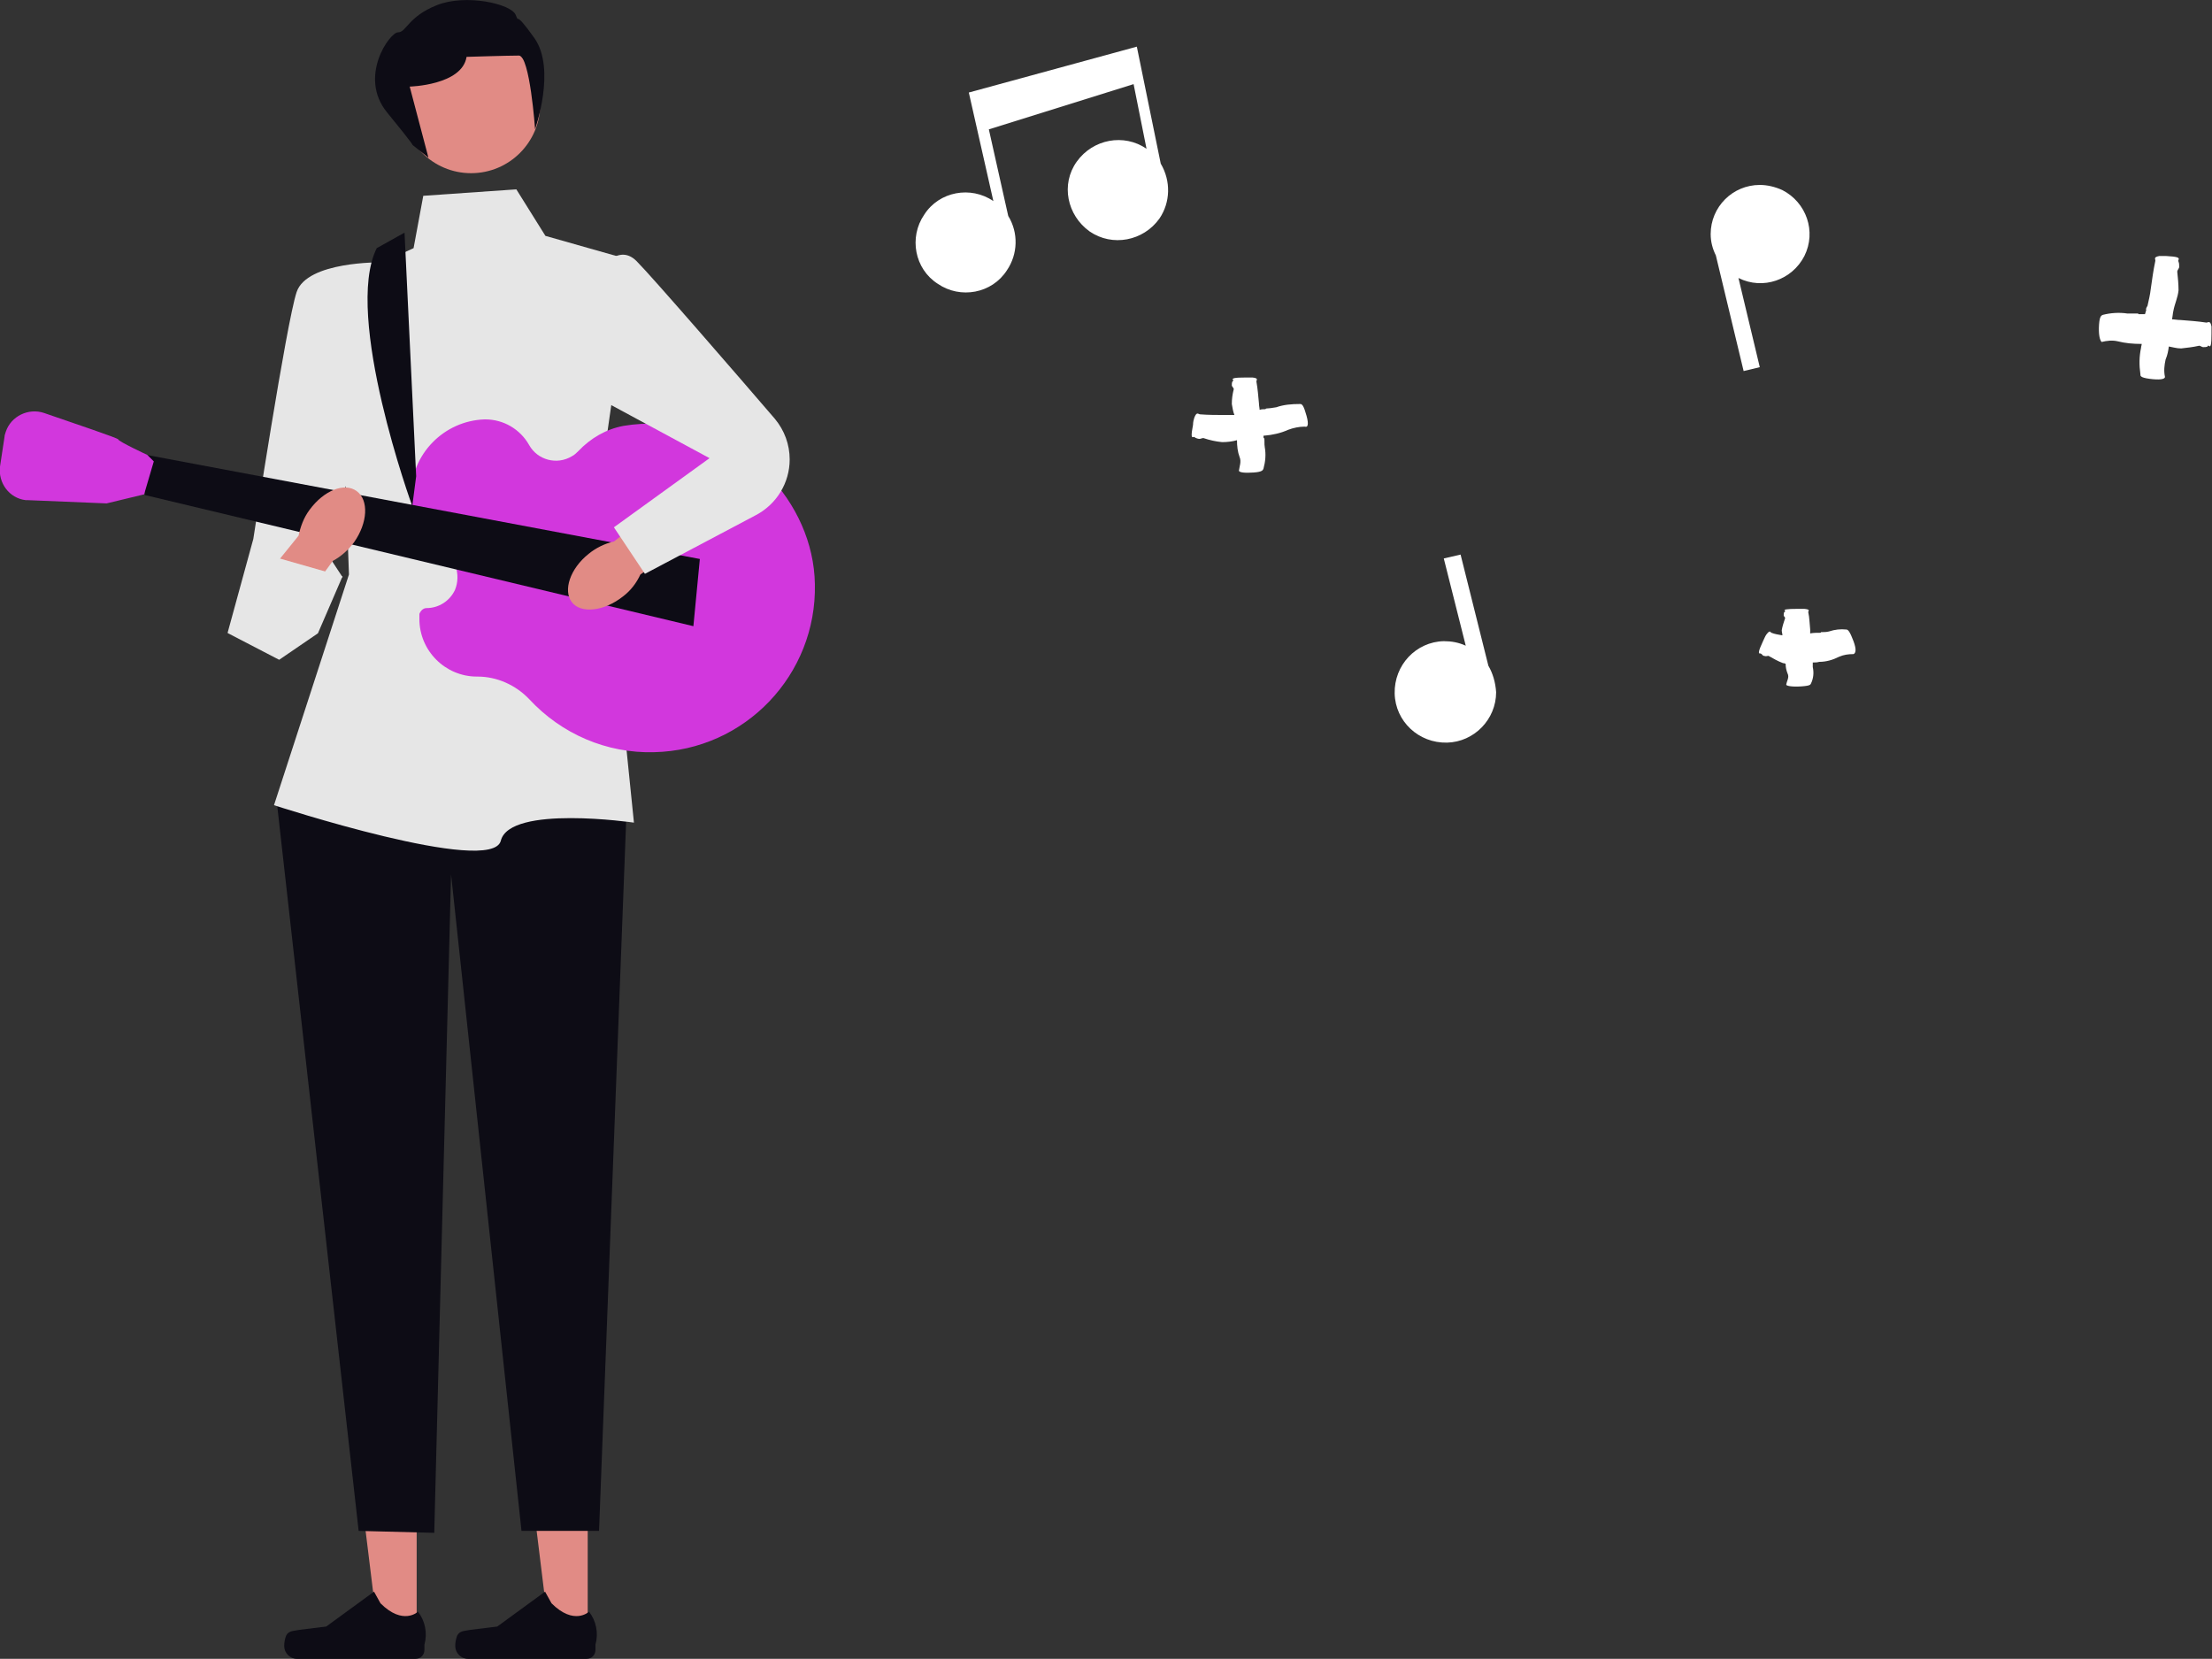 <?xml version="1.0" encoding="utf-8"?>
<!-- Generator: Adobe Illustrator 26.0.3, SVG Export Plug-In . SVG Version: 6.00 Build 0)  -->
<svg version="1.1" id="woman" xmlns="http://www.w3.org/2000/svg" xmlns:xlink="http://www.w3.org/1999/xlink" x="0px" y="0px"
	 viewBox="0 0 342.3 256.7" style="enable-background:new 0 0 342.3 256.7;" xml:space="preserve">
<rect x="0" y="0" width="342.3" height="256.7" fill="#333333" stroke="none"/>
<style type="text/css">
	.st0{fill:#E18B85;}
	.st1{fill:#0D0C15;}
	.st2{fill:#E6E6E6;}
	.st3{fill:#D237DD;}
	.st4{fill:#FFFFFF;}
</style>
<g id="Group_4" transform="translate(70.447 230.405)">
	<path id="Path_5" class="st0" d="M20.5,22.8h-5.9L11.8,0h8.7L20.5,22.8z"/>
	<path id="Path_6" class="st1" d="M0.3,22.7L0.3,22.7C0.1,23.2,0,23.8,0,24.3l0,0c0,1.1,0.9,2,2,2h18.3c0.8,0,1.4-0.6,1.4-1.4l0,0
		v-0.8c0.5-1.8,0.1-3.7-1-5.1c0,0-2.3,2.2-5.8-1.3l-1-1.8l-7.4,5.4l-4.1,0.5C1.5,22,0.7,21.9,0.3,22.7L0.3,22.7z"/>
</g>
<g id="Group_5" transform="translate(43.979 230.405)">
	<path id="Path_7" class="st0" d="M20.5,22.8h-5.9L11.8,0h8.7L20.5,22.8z"/>
	<path id="Path_8" class="st1" d="M0.3,22.7L0.3,22.7C0.1,23.2,0,23.8,0,24.3l0,0c0,1.1,0.9,2,2,2h18.3c0.8,0,1.4-0.6,1.4-1.4l0,0
		v-0.8c0.5-1.8,0.1-3.7-1-5.1c0,0-2.3,2.2-5.8-1.3l-1-1.8l-7.4,5.4l-4.1,0.5C1.5,22,0.7,21.9,0.3,22.7L0.3,22.7z"/>
</g>
<path id="Path_9" class="st1" d="M91.5,110.2l5.5,14.1l-4.3,112.6h-12L69.8,135.3l-2.6,101.9l-11.7-0.3L42.8,123.8l8.4-10.1
	L91.5,110.2z"/>
<path id="Path_10" class="st2" d="M65.5,30.3l14.4-1l4.5,7.2l13.4,3.8l-5,34.9l5.3,52.1c0,0-19.2-2.8-20.6,2.8
	c-1.4,5.5-35.1-5.5-35.1-5.5L54,88.9l-1-27.8l-3.1-16.2L64,38.4L65.5,30.3L65.5,30.3z"/>
<path id="Path_11" class="st2" d="M59,40.6c0,0-11.5-0.2-13.1,4.6s-6.7,38.2-6.7,38.2l-4,14.6L53,89.3l-3.8-5.8l12.4-23.7L59,40.6z"
	/>
<path id="Path_12" class="st3" d="M66,94.1c1.9,0,3.6-1.1,4.4-2.8c0.5-1.2,0.5-2.5,0.1-3.7c0.1-0.1,0.3-0.1,0.4-0.2
	c-0.2-0.1-0.4-0.2-0.6-0.3c-0.7-1.4-2-2.4-3.6-2.6c-2-2.1-3.1-5-3.1-7.9c0-6.3,5.1-11.5,11.4-11.7h0.1c2.8,0,5.4,1.5,6.8,4
	c1.3,2.3,4.3,3.1,6.6,1.7c0.4-0.2,0.7-0.5,1-0.8c1.9-2,4.3-3.4,7-3.9c1.8-0.3,3.6-0.4,5.5-0.3c12.8,0.6,23.9,12,24.1,24.8
	c0.3,14-10.8,25.7-24.9,26c-7.3,0.2-14.3-2.8-19.3-8.2c-2.1-2.2-5-3.5-8-3.5h-0.1c-4.9,0-8.9-4-8.9-8.9c0-0.3,0-0.5,0-0.8
	C65.1,94.5,65.5,94.1,66,94.1L66,94.1L66,94.1z"/>
<path id="Path_20" class="st1" d="M108.3,86.5L22.7,70.4l-0.3,6.2l84.9,20.3L108.3,86.5z"/>
<path id="Path_21" class="st3" d="M23.8,71.4l-1-1c0,0-4.5-2.1-4.5-2.4c0-0.2-6.6-2.4-11.5-4.1c-2.4-0.8-5.1,0.5-5.9,2.9
	c-0.1,0.3-0.2,0.6-0.2,0.8L0,72.2c-0.3,2.5,1.4,4.9,4,5.2c0.1,0,0.3,0,0.4,0l12.1,0.5l5.8-1.4L23.8,71.4L23.8,71.4z"/>
<path id="Path_27" class="st1" d="M58.3,38.4l4.3-2.4l1.8,37.7l-0.6,4.6C63.8,78.4,53.1,48.8,58.3,38.4L58.3,38.4z"/>
<circle id="Ellipse_1" class="st0" cx="72.9" cy="16.1" r="10.7"/>
<path id="Path_28" class="st1" d="M63.8,22.4l2.5,2l-2.9-11c0,0,8.1-0.2,8.8-4.6c0,0,6.4-0.2,8.1-0.2S82.8,20,82.8,20
	s3.3-9.3-0.1-14.1S80.5,4,79.8,2.3S72.1-1,67.6,0.8S62.9,5,61.6,5s-6.2,6.9-1.7,12.4S63.8,22.4,63.8,22.4L63.8,22.4z"/>
<path id="Path_29" class="st0" d="M96.4,92.3c1.2-0.9,2.1-2.1,2.7-3.4l12.6-8.8l-4.4-5.9L95,83.8c-1.4,0.3-2.8,1-3.9,1.9
	c-2.9,2.3-4,5.7-2.6,7.5S93.5,94.6,96.4,92.3L96.4,92.3L96.4,92.3z"/>
<path id="Path_30" class="st0" d="M47.9,78.9c-0.9,1.2-1.4,2.6-1.7,4l-9.7,12l5.8,4.5l9.2-12.6c1.3-0.7,2.4-1.7,3.3-2.9
	c2.1-3,2.3-6.5,0.4-7.9S50.1,75.9,47.9,78.9L47.9,78.9L47.9,78.9z"/>
<path id="Path_31" class="st2" d="M92.3,42.5c0,0,3.1-5.2,6.2-2.1c2.4,2.4,15.9,18,21.4,24.4c1.5,1.8,2.3,4,2.3,6.3l0,0
	c0,3.6-2,6.9-5.2,8.6l-17.2,9.1l-4.8-7.2l14.8-10.7L87.2,58.7L92.3,42.5z"/>
<path id="Path_32" class="st2" d="M38,90l-2.7,8l7.9,4.1l6-4.1l3.8-8.8L41.8,86"/>
<g id="sparkles_homepage" transform="translate(-131.679 -13.381)">
	<path id="Path_33" class="st4" d="M307.6,20.6l-26,7.1l3.8,16.8c-3.5-2.4-8.4-1.5-10.7,2.1c-2.4,3.5-1.5,8.4,2.1,10.7
		c3.5,2.4,8.4,1.5,10.7-2.1c1.7-2.5,1.8-5.8,0.2-8.4l-3-13.4l22.4-7l2,10c-3.5-2.4-8.3-1.5-10.8,2s-1.5,8.3,2,10.8
		c3.5,2.4,8.3,1.5,10.8-2c1.7-2.5,1.8-5.8,0.2-8.5L307.6,20.6L307.6,20.6z"/>
	<path id="Path_34" class="st4" d="M404,42c-4.2,0-7.6,3.4-7.6,7.6c0,1.2,0.3,2.3,0.8,3.3l4.3,17.9l2.5-0.6l-3.3-13.8
		c3.8,1.9,8.3,0.3,10.2-3.4c1.9-3.8,0.3-8.3-3.4-10.2C406.4,42.3,405.2,42,404,42L404,42z"/>
	<path id="Path_35" class="st4" d="M362,116.4l-4.3-17.2l-2.6,0.6l3.4,13.5c-1.1-0.5-2.2-0.7-3.4-0.7c-4.3,0.1-7.7,3.7-7.6,8.1
		c0.1,4.3,3.7,7.7,8.1,7.6c4.2-0.1,7.6-3.6,7.6-7.8C363.1,119,362.7,117.6,362,116.4z"/>
	<path id="Path_43" class="st4" d="M333.7,77.2c-0.4-1.4-0.7-1.3-0.9-1.3c-1.2,0-2.5,0.1-3.6,0.5c-0.5,0.1-1.3,0.2-1.6,0.2
		c0,0-0.1,0.1-0.1,0.1c-0.3,0-0.6,0-0.9,0.1c0-0.3-0.1-0.6-0.1-1c-0.1-1.1-0.2-2.3-0.4-3.4c0-0.2,0.4-0.5-0.6-0.6h0
		c-0.4,0-0.7,0-1.1,0c-1.6,0-2.2,0.1-1.9,0.4c0.1,0.1,0,0.1-0.1,0.2c-0.1,0.2-0.1,0.4-0.1,0.6c0,0.2,0.3,0.4,0.3,0.6
		c-0.2,0.8-0.3,1.5-0.3,2.3c0.1,0.6,0.2,1.2,0.4,1.7c-0.5,0-0.9,0-1.4,0c-1.3,0-2.6,0-3.9-0.1c-0.3,0-0.5-0.5-0.9,0.5v0
		c-0.1,0.3-0.2,0.7-0.2,1.1c-0.3,1.6-0.3,2.1,0.1,1.9c0.1,0,0.2,0,0.2,0.1c0.2,0.1,0.5,0.2,0.7,0.2c0.2,0,0.5-0.2,0.7-0.1
		c0.9,0.3,1.8,0.5,2.8,0.6c0.8,0,1.6-0.1,2.3-0.3c0,0.9,0.1,1.8,0.4,2.6c0.3,0.7,0,1.4-0.1,2.1c0,0.3,0.9,0.4,2.3,0.3
		s1.4-0.4,1.5-0.6c0.3-1.1,0.4-2.2,0.2-3.3c-0.1-0.5,0-1.2-0.1-1.4c0,0-0.1-0.1-0.1-0.1v-0.3h0.1c1.3-0.1,2.6-0.4,3.7-0.9
		c0.8-0.3,1.7-0.5,2.6-0.5C334.2,79.6,334.2,78.7,333.7,77.2z"/>
	<path id="Path_44" class="st4" d="M418.3,112.1c-0.5-1.3-0.8-1.3-0.9-1.3c-0.9-0.1-1.8,0-2.7,0.3c-0.4,0.1-0.8,0.1-1.2,0.1
		c0,0-0.1,0.1-0.1,0.1c-0.5,0-1.1,0-1.6,0.1v-0.6c-0.1-0.9-0.1-1.8-0.3-2.7c0-0.2,0.4-0.4-0.6-0.5h0c-0.4,0-0.7,0-1.1,0
		c-1.6,0-2.2,0.1-1.9,0.3c0.1,0.1,0,0.1-0.1,0.2c-0.1,0.1-0.1,0.3-0.1,0.5c0,0.2,0.3,0.3,0.2,0.5c-0.2,0.6-0.4,1.2-0.5,1.8
		c0,0.3,0.1,0.5,0.1,0.8c-0.6-0.1-1.2-0.2-1.7-0.4c-0.2-0.1-0.2-0.5-0.8,0.3l0,0c-0.2,0.3-0.3,0.6-0.5,1c-0.7,1.5-0.8,2-0.4,1.9
		c0.1,0,0.1,0.1,0.2,0.1c0.1,0.2,0.3,0.3,0.5,0.3c0.2,0.1,0.5-0.1,0.6,0c0.7,0.4,1.4,0.8,2.2,1.1c0.1,0,0.2,0,0.4,0.1
		c0,0.5,0.1,1,0.3,1.5c0.3,0.6-0.1,1.1-0.2,1.7c-0.1,0.2,0.8,0.4,2.3,0.3s1.4-0.3,1.5-0.4c0.4-0.8,0.5-1.7,0.3-2.6
		c0-0.2,0-0.5,0-0.7c0.3,0,0.7,0,1-0.1c1.1,0,2.1-0.3,3.1-0.8c0.7-0.3,1.4-0.4,2.2-0.4C419,114.4,418.9,113.5,418.3,112.1z"/>
	<path id="Path_45" class="st4" d="M456.5,63.6c0.1-1.4,0.4-1.4,0.6-1.5c1.2-0.3,2.5-0.4,3.8-0.2c0.5,0,1.4,0,1.6,0
		c0.1,0,0.1,0.1,0.1,0.1c0.3,0,0.7,0,1,0c0.1-0.2,0.1-0.4,0.2-0.6c-0.1-0.3,0.1-0.5,0.2-0.7c0.2-0.9,0.4-1.7,0.5-2.6
		c0.2-1.4,0.4-2.9,0.7-4.3c0.1-0.3-0.4-0.6,0.6-0.8h0c0.4,0,0.7,0,1.1,0c1.6,0.1,2.1,0.2,1.9,0.6c-0.1,0.1,0,0.2,0,0.3
		c0.1,0.2,0.1,0.5,0.1,0.8c0,0.2-0.3,0.5-0.3,0.7c0.1,1,0.2,1.9,0.2,2.9c-0.1,1.1-0.6,2.1-0.8,3.2c-0.1,0.4-0.1,0.8-0.2,1.3
		c0.4,0,0.8,0.1,1.3,0.1c1.3,0.1,2.7,0.2,4,0.4c0.3,0,0.6-0.4,0.8,0.6v0c0,0.4,0,0.7,0,1.1c0,1.6-0.1,2.2-0.4,1.9
		c-0.1-0.1-0.2,0-0.2,0.1c-0.2,0.1-0.5,0.1-0.7,0.1c-0.2,0-0.5-0.3-0.7-0.2c-0.9,0.2-1.8,0.3-2.7,0.4c-0.7,0-1.3-0.2-1.9-0.3
		c-0.1,0.7-0.2,1.3-0.5,2c-0.2,0.9-0.3,1.8-0.1,2.7c0,0.4-0.9,0.5-2.4,0.3s-1.4-0.5-1.4-0.7c-0.2-1.4-0.2-2.7,0.1-4.1
		c0-0.2,0.1-0.4,0.1-0.6H463c-1.2,0-2.4-0.1-3.6-0.4c-0.8-0.2-1.7-0.1-2.5,0.1C456.6,66,456.4,65.1,456.5,63.6z"/>
</g>
</svg>
